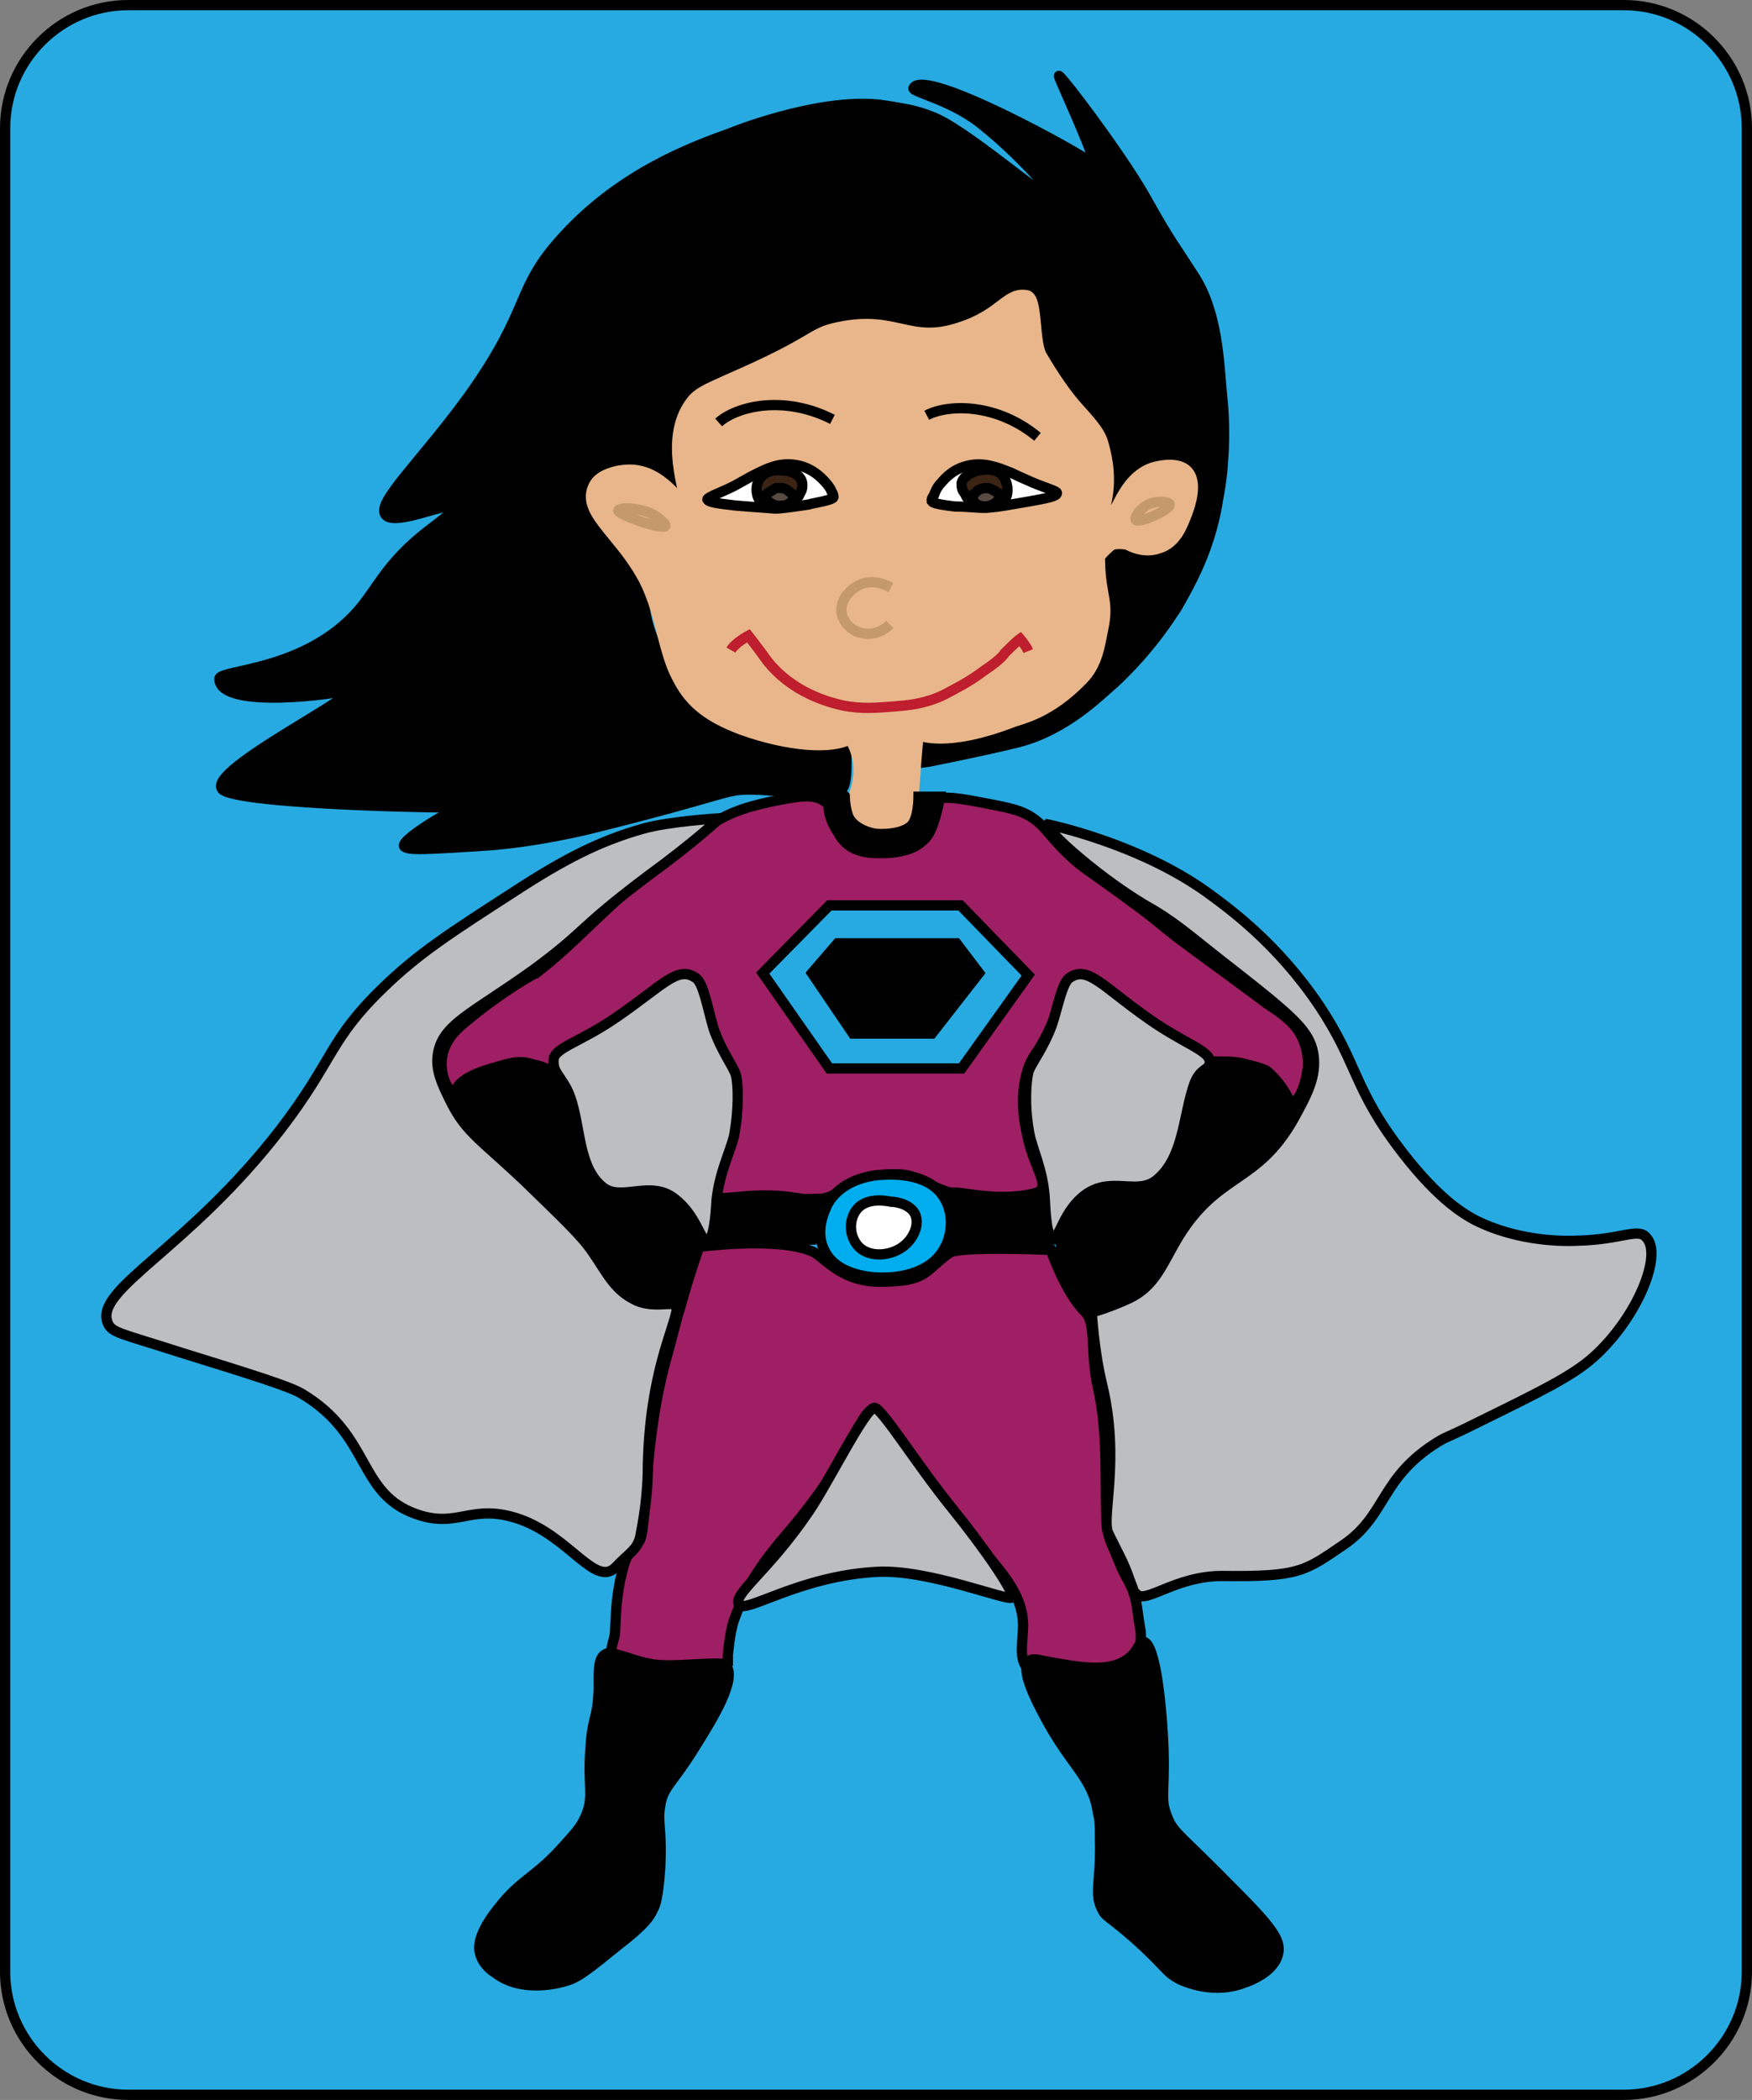 <?xml version="1.0" encoding="utf-8"?>
<!-- Generator: Adobe Illustrator 18.1.0, SVG Export Plug-In . SVG Version: 6.00 Build 0)  -->
<!DOCTYPE svg PUBLIC "-//W3C//DTD SVG 1.1//EN" "http://www.w3.org/Graphics/SVG/1.1/DTD/svg11.dtd">
<svg version="1.1" id="Layer_1" xmlns="http://www.w3.org/2000/svg" xmlns:xlink="http://www.w3.org/1999/xlink" x="0px" y="0px"
	 viewBox="0 0 170.9 204.8" enable-background="new 0 0 170.9 204.8" xml:space="preserve">
<rect x="0" y="0" width="170.9" height="204.8" fill="#808080" stroke="none"/>
<path fill="#27AAE1" stroke="#000000" stroke-miterlimit="10" d="M158.4,204.3H12.5c-6.6,0-12-5.4-12-12V12.5c0-6.6,5.4-12,12-12
	h145.9c6.6,0,12,5.4,12,12v179.8C170.4,198.9,165,204.3,158.4,204.3z"/>
<path stroke="#000000" stroke-miterlimit="10" d="M21.4,66.2c0-0.9,8.3-0.7,13.5-6.6c1.9-2.2,2.7-4.4,6.2-7.3
	c1.6-1.3,3.3-2.4,3.1-2.8c-0.3-0.7-5.7,1.9-6.6,0.7c-0.9-1.2,3.4-5.1,8-11.4C52,29.9,50.1,28.3,55,23c5.7-6.2,12.6-8.7,16.2-10
	c0,0,8.3-3.4,14.5-2.8c1.5,0.2,3,0.5,3,0.5c0,0,1,0.2,2,0.6c3.3,1.1,11.3,8.3,11.9,7.9c0.3-0.3-3.4-4.3-6.5-6.8
	C93.1,9.8,89,9,89.1,8.6c1-2.1,16.4,6.4,17.4,7.3c1.1,0.9-3.4-8.6-3.2-8.5c0.4,0.2,5.8,7.3,8.3,11.6c2.3,4.1,2.2,3.8,4.8,7.8
	c2.4,3.6,2.5,8.6,2.8,11.7c0.3,2.7,0.2,5.2,0.1,6.4c-0.1,1.9-0.4,3.3-0.5,3.9c-0.2,1.3-0.7,3.7-1.9,6.4c-0.7,1.6-1.5,3-1.9,3.7
	c0,0-0.2,0.4-0.5,0.8c-2.7,4.2-5.9,7-5.9,7c-1.3,1.1-4.6,4.5-9.3,5.7c-3.2,0.8-9.7,2.1-9.8,2.1c0,0,0.2-3.7,0.1-2
	c0,0,16.3-2.2,18.4-10.1c0.9-3.4-1.1-9,1-9c1.2,0,1.9,1.1,3.8,0.2c3.1-1.4,5.3-6.4,3.5-8.1c-1-1-3.4-0.6-4.8,0.3
	c-2.3,1.5-2.5,4.2-3.1,4.1c-0.8-0.1,0.6-4.6-1.7-8.3c-0.9-1.5-1.6-1.5-3.5-4.1c-1.1-1.6-1.7-2.5-2.1-3.8c-0.7-2.7,0.4-4.2-0.3-4.8
	c-1-0.9-3.3,1.3-6.9,2.4c-5.1,1.6-6.1-1.1-11.8,0c-4,0.8-3.1,2.1-10.7,4.8c-1.4,0.5-2.9,1-4.1,2.4c-2,2.3-2.1,5.2-2.1,5.5
	c0,2.7,1.3,4.7,1,4.8c-0.4,0.2-1.7-3.3-4.5-3.8c-1.3-0.2-3,0.2-3.8,1.4c-1,1.5-0.3,3.4,0,4.1c1.1,3,3.2,2.7,4.5,5.5
	c0.9,2,0,2.5,1,5.5c0.7,2.2,1.8,3.7,2.4,4.5c0.9,1.2,2.1,2.9,4.1,4.1c1.5,1,3.2,1.3,6.6,2.1c0,0,1.5-0.2,6.1,0.6
	c-0.2-1.1,0.2,2.9-0.3,3.9c-0.7,1.5-4.7,0.4-9,0.3c-2.8,0-1.9,0.4-15.6,3.8c0,0-5.5,1.4-10.8,1.7c0,0,0,0,0,0
	c-4.9,0.3-7.3,0.5-7.5,0c-0.2-0.8,6.7-4.8,6.2-3.8c-0.1,0.2-22.3-0.2-23.9-1.7c-1.8-1.8,14.5-9.7,12.1-9.7
	C33.4,67.6,21.4,69.3,21.4,66.2z"/>
<path fill="#E8B68A" stroke="#E8B68A" stroke-miterlimit="10" d="M89,79.7c0,0,0.3-5,0.6-8c0,0,2.6,1.3,9.3-1.3
	c0.8-0.3,3.5-0.8,6.7-4.1c1.5-1.5,1.7-3.5,2-4.9c0.6-2.8-0.2-3.1-0.3-6.5c0,0-0.7-0.2,1.1-1.7c0.2-0.2,1.4-0.2,1.7,0
	c0.6,0.3,1.7,0.7,2.9,0.3c1.8-0.5,2.4-2.4,2.8-3.4c0.3-0.8,1.1-3.1,0-4.2c-0.8-0.8-2.4-0.6-3.4-0.3c-3.1,1.1-3.5,5-4.5,4.8
	c-0.8-0.1,1-2-0.1-6.5c-0.3-1.3-0.5-1.8-2.4-3.9c-1.4-1.5-2.7-3.5-3.7-5.2c-0.9-1.3-0.4-5.7-1.5-6c-2-0.4-2.5,1.8-6.5,3.1
	c-5,1.7-6.2-1.2-11.9,0c-2.9,0.6-1.8,1.2-10.8,5.1c-2.2,1-3,1.3-3.7,2.3c-2.6,3.6-0.3,9-0.6,9.5c-0.3,0.4-2-3-5.3-3
	c-1.1,0-2.8,0.4-3.4,1.4c-1.5,2.6,2.1,4.6,4.5,8.8c1.9,3.2,2.1,7.4,3.5,10c1.1,2.2,2.6,3.8,6.4,5.2c4.5,1.6,8.7,1.9,10.5,0.9
	c0,0,0,0,0,0c1.7,2.8,0.3,5.6,0.3,5.6c0,0.3,0,0.9,0,1.6c0.4,0.3,1.1,0.8,2.1,1c0.3,0.1,0.6,0.1,1,0.1C87.9,80.6,89,79.7,89,79.7z"
	/>
<path fill="#9E1F63" stroke="#000000" stroke-miterlimit="10" d="M80.5,78.2c-1.2-0.9-2.8-0.5-5.4,0c-1.2,0.3-2.9,0.6-4.9,1.7
	c-3,1.6-4.5,3.4-7.3,5.6c-3.9,3-6.8,6.5-10.6,9.4c-0.1,0-3.2,1.7-6.7,4.6c-1,0.8-2,1.7-2.4,3.2c-0.4,1.6,0.2,3.6,1.2,3.9
	c0.6,0.2,1-0.6,2.9-1.7c1.3-0.8,2.4-1.4,3.7-1.3c1.4,0.1,1.5,0.8,2.5,0.8c1.9,0.1,4.3-3.3,5.8-4.3c1.3-0.9,3.2-1.3,5.3-3.3
	c1-1,1.4-1.8,2-1.7c1,0.1,0.8,2.3,2.5,5.1c1.1,1.8,1.3,2,1.8,3.6c0.5,1.4,0.8,5.5,0,8.3c0,0-0.6,0.2-0.7,2.8l-0.4,1.7
	c0.3,0.6,2.3-0.1,5.4,0c3.1,0.1,3.5,0.7,5.1,0.3c1.7-0.4,1.8-1.2,3.8-1.9c1.7-0.6,3.8-0.5,4.3-0.4c1.7,0.4,1.9,0.9,3.9,1.6
	c0.6,0.2,0.3,0,1.8,0.2c2.6,0.4,4.2,0.4,5.7,0.2c1.4-0.2,1.6-0.4,1.7-0.5c0.7-0.9-0.7-2.4-1.3-5.4c-0.2-0.9-0.8-3.5,0-6.2
	c0.5-1.7,1-1.6,2.2-4.2c1.6-3.5,1.2-4.6,2.2-5.1c1.2-0.5,3.3,1.1,7.4,4.4c3.4,2.6,4.3,3.7,6.2,3.9c1.1,0.1,1.9-0.1,3.4,0.3
	c0.7,0.2,2.2,0.7,3.2,2c0.8,1,0.8,1.7,1.2,1.7c0.7,0,1.3-1.6,1.5-2.9c0.1-0.4,0.2-1.5-0.2-2.7c-0.6-2-2.2-3-3.7-4
	c0,0-0.5-0.4-7.6-5.6c-3-2.2-2.4-2-6.1-4.7c-3.8-2.8-4.1-2.8-5.6-4.2c-2.2-2.1-2.3-2.9-4-3.9c-1.1-0.6-2.3-0.8-4.9-1.3
	c-3.1-0.6-3.6-0.4-3.9-0.2c-1.1,0.8-0.2,2.3-1.3,3.7c-1.2,1.4-3.3,1.5-4,1.5c-0.8,0-2.5,0.1-3.7-1C81,80.8,81.8,79.2,80.5,78.2z"/>
<polygon fill="#27AAE1" stroke="#000000" stroke-miterlimit="10" points="80.9,88.3 74.4,94.9 80.9,104.2 93.8,104.2 100.3,95.1 
	93.7,88.3 "/>
<polygon stroke="#000000" stroke-miterlimit="10" points="79.2,94.9 83.2,100.8 90.9,100.8 95.5,94.9 93.3,92 81.7,92 "/>
<path stroke="#000000" stroke-miterlimit="10" d="M44.4,106.5c-0.3,1.1,1.1,3.1,3.5,5.6c5.3,5.3,6.1,4.6,8.3,7.4
	c2.2,2.7,2.6,4.8,5.6,6.9c1.3,0.9,2.2,1.2,3,1c1.6-0.5,2.2-2.9,2.5-4.4c0.4-1.7,0.8-3.7-0.3-5.2c-0.9-1.2-2.3-1.5-3.4-1.7
	c-2.3-0.5-2.9,0.3-4,0c-3.5-1-1.9-9.8-6.1-11.8c-1.7-0.8-3.6-0.7-4.5-0.4C48,104.2,44.8,104.9,44.4,106.5z"/>
<path stroke="#000000" stroke-miterlimit="10" d="M118.8,103.7c-4.1,0.3-2.5,10-6.7,12c-2.1,1-3.6-0.5-5.9,1
	c-2.3,1.5-2.7,4.3-2.7,4.6c-0.3,2.5,0.8,5.7,2.9,6.2c1.3,0.4,2.6-0.4,3.5-1c2.6-1.7,2.9-3.4,5.1-6.1c0.9-1.2,0.7-0.7,7.9-7.3
	c2.3-2.1,3.3-3.1,3.2-4.4c-0.1-1.9-2-3.9-2.6-4.3C122.7,104,120.6,103.5,118.8,103.7z"/>
<path stroke="#000000" stroke-miterlimit="10" d="M69.2,117.2c-0.3,1.2-0.7,2.5-1,3.7h11l1.2-4L69.2,117.2z"/>
<polygon stroke="#000000" stroke-miterlimit="10" points="92.7,117 92.7,121.6 102.6,120.9 101.4,116.8 "/>
<path fill="#00AEEF" stroke="#000000" stroke-miterlimit="10" d="M80.7,117.5c-0.1,0.3-1.3,2.4-0.3,4.4c1.2,2.6,4.9,2.7,5.6,2.7
	c0.8,0,4.7,0,6.2-3c0.1-0.1,1.2-2.4,0-4.6c-1.6-3-6.1-2.4-6.6-2.4C84.8,114.7,82,115.1,80.7,117.5z"/>
<path fill="#FFFFFF" stroke="#000000" stroke-miterlimit="10" d="M83.4,118.2c-0.6,1-0.5,2.3,0.2,3.2c1.1,1.4,3.5,1.1,4.7,0
	c0.7-0.6,1.4-1.8,1-2.9c-0.4-1-1.8-1.3-2.4-1.3C86.4,117.1,84.3,116.7,83.4,118.2z"/>
<path fill="#9E1F63" stroke="#000000" stroke-miterlimit="10" d="M68.2,121.6c0,0-1,2.8-1.9,6.1c-0.2,0.5-0.8,3-1.2,4.4
	c-2.5,8.7-1.9,17.4-2.8,18.3c-1.3,1.2-1.4,2-1.8,3.7c-0.4,2-0.4,3.1-0.5,4.9c0,0.9-0.5,1.6-0.3,2.2c0.2,0.9,1.6,1.3,2.5,1.5
	c0.5,0.2,2.8,0.5,4.6,0.4c1.9-0.1,4.2-1,4.2-1v-0.7c0,0,0.2-2.3,0.6-3.4c1.2-3.4,2.8-5.6,4.9-8.1c6.8-7.8,7.2-12,8.7-12.5
	c0,0,2.8,4.2,10.4,13.4c2.3,2.8,4.1,4.7,4.2,7.6c0,1.7-0.5,3.4,0.5,4.4c0.2,0.2,0.6,0.5,3.2,0.7c4.6,0.3,6-0.6,6.4-0.8
	c0.5-0.3,1.3-0.9,1.3-1.7c0-0.8,0.2-1.4,0-2.3c-0.4-2.3-0.2-2.9-1.4-5c-0.5-0.9-0.9-2.1-1.4-3.2c-1.1-2.3,0.1-8.9-1.3-15.2
	c-0.8-3.5-0.1-6.3-1.3-7.4c-1.9-1.9-3.3-6-3.3-6s-9-0.4-9.9,0.3c-2.5,1.8-2.1,2.8-6.8,2.8c-4,0-5.6-2.7-6.7-3
	C75.7,120.6,68.2,121.6,68.2,121.6z"/>
<path stroke="#000000" stroke-miterlimit="10" d="M58.4,164.7c0-1.6-0.1-3,0.7-3.4c0.4-0.2,0.8,0,1.9,0.3c1.2,0.4,2.5,0.8,3.7,0.8
	c2,0.1,5.8-0.4,6.1,0c1.1,1.3-1.2,5.1-2.9,7.8c-2.4,3.9-3.2,4-3.5,5.9c-0.3,1.8,0.2,2.1,0,6.1c-0.2,2.9-0.5,3.7-0.7,4
	c-0.3,0.7-0.8,1.5-3.4,3.5c-2.6,2.1-3.9,3.2-5.1,3.5c-0.3,0.1-4.2,1.3-6.9-0.8c-0.5-0.3-1.3-1-1.5-2c-0.1-0.4-0.3-1.7,1.9-4.4
	c2.2-2.8,3.6-2.9,6.4-6.1c1.1-1.2,1.6-1.8,2-2.7c0.9-2,0.2-2.9,0.5-6.7C57.8,167.2,58.3,167.8,58.4,164.7z"/>
<path stroke="#000000" stroke-miterlimit="10" d="M101.9,167.4c-0.9-1.7-2.4-4.6-1.5-5.4c0.4-0.4,1.1,0,3.2,0.3
	c2.3,0.4,4.8,0.7,6.4-0.5c1.1-0.8,1.1-1.7,1.5-1.7c1.3,0.1,1.8,7.1,1.9,8.6c0.4,6.1-0.4,6.5,0.5,8.6c0.6,1.5,1.2,1.6,6.4,6.9
	c3.8,3.8,4.6,5,4.4,6.2c-0.3,1.9-2.8,2.8-3.4,3c-2.9,1.1-5.6-0.1-6.1-0.3c-1.6-0.8-1.4-1.3-4.7-4.2c-2.4-2.1-2.6-1.9-3-2.7
	c-0.8-1.6-0.1-2.6-0.2-6.7c0-1.3,0-2-0.2-2.7C106.6,173.3,104.5,172.3,101.9,167.4z"/>
<path fill="#BCBEC0" stroke="#000000" stroke-miterlimit="10" d="M102.2,80.4c0,0,8.8,1.8,15.5,6.6c2.2,1.6,6.9,5,11,11.1
	c3.8,5.7,3.3,8.1,8.1,14.3c3.7,4.8,6.2,6.1,7.1,6.6c3.8,1.9,7.9,2.1,10,2c4.3-0.1,5.9-1.3,6.7-0.3c1.6,1.7-0.9,7.8-5.1,11.6
	c-2.1,1.9-5.2,3.4-11.3,6.4c-3.2,1.6-2.9,1.3-3.9,1.9c-5.7,3.5-5,7.2-9.3,10.1c-3.7,2.5-4.2,3.1-11.8,3c-4.5,0-7.4,2.7-8.3,1.8
	c-0.8-0.8,0.3,1.1-0.7-1.4c-0.6-1.8-1.3-2.9-2.1-4.6c-0.7-1.5,1.2-7.1-0.6-14.5c-0.8-3.3-1-7-1-7s1.8-0.5,3.7-1.4
	c2.5-1.2,3.2-3.4,4.7-5.9c3.9-6.4,7.7-5.2,11.3-11.6c1.2-2.2,2.3-4.1,1.9-6.4c-0.4-2.1-1.8-3.4-7.4-7.8c-3.9-3-5.6-4.6-8.1-6.1
	C107.4,85.9,101.8,80.8,102.2,80.4z"/>
<g>
	<path fill="#27AAE1" stroke="#000000" stroke-miterlimit="10" d="M104.3,95.4c1.8-1.3,3.2,0.8,7.8,4c3.4,2.4,6,3.1,5.9,4.2
		c0,0.8-0.9,0.5-1.5,2.1c-1.1,3.1-1,7.2-3.7,9.4c-1.9,1.5-4.4-0.4-6.9,1.4c-2.2,1.6-2.5,4.3-3.2,4.2c-0.6-0.1-0.7-2.2-0.8-4
		c-0.2-2.7-1.2-4.6-1.5-6.2c-0.5-2.7-0.3-5-0.1-5.9c0.2-0.8,1.4-2.2,2.3-4.6C103.2,98.2,103.6,95.9,104.3,95.4z"/>
</g>
<path fill="#BCBEC0" stroke="#000000" stroke-miterlimit="10" d="M98.7,155.8c-0.4,0.4-8.2-2.8-13.2-2.5c-7.5,0.4-12.8,4.1-13.4,3.2
	c-0.7-1,2.8-3.2,6.8-9.1c1.9-2.8,5.5-10.1,6.4-10.1c0.7,0,4.1,5.5,7.5,9.7C96.2,151.2,99.1,155.5,98.7,155.8z"/>
<path fill="#BCBEC0" stroke="#000000" stroke-miterlimit="10" d="M60.1,152.8c-2,2.1-4.4-2.8-9.3-4.6c-4.8-1.7-6,0.9-10.1-0.5
	c-5.9-2-4.4-7.7-11.3-11.8c-1.2-0.7-4.7-1.8-11.8-4c-5.9-1.9-6.7-1.9-7.1-2.9c-1.3-3.3,7.8-7.1,16.9-18.9c5.2-6.8,4.7-8.7,10-13.8
	c3.4-3.3,6.5-5.3,12.7-9.3c4.9-3.2,8.4-5,12.7-6.2c2.5-0.7,7.4-1,7.4-1s-2.3,2.2-7.1,5.7c-6.9,5.2-5.8,5.2-11.1,9.1
	c-6,4.3-8.9,5.3-9.3,8.3c-0.2,1.5,0.4,2.8,1.3,4.6c1.5,3,3,3.7,7.4,7.9c3.6,3.5,5.4,5.2,6.4,6.7c1.4,2,2.1,3.7,4.2,4.7
	c2.1,1,4.3-0.3,4,1c-0.3,1.9-2.6,6.3-2.8,15c0,2.1-0.2,4.3-0.7,6.8C62.3,151.1,61.3,151.5,60.1,152.8z"/>
<g>
	<path fill="#BCBEC0" stroke="#000000" stroke-miterlimit="10" d="M104.3,95.4c1.8-1.3,3.2,0.8,7.8,4c3.4,2.4,6,3.1,5.9,4.2
		c0,0.8-0.9,0.5-1.5,2.1c-1.1,3.1-1,7.2-3.7,9.4c-1.9,1.5-4.4-0.4-6.9,1.4c-2.2,1.6-2.5,4.3-3.2,4.2c-0.6-0.1-0.7-2.2-0.8-4
		c-0.2-2.7-1.2-4.6-1.5-6.2c-0.5-2.7-0.3-5-0.1-5.9c0.2-0.8,1.4-2.2,2.3-4.6C103.2,98.2,103.6,95.9,104.3,95.4z"/>
</g>
<g>
	<path fill="#BCBEC0" stroke="#000000" stroke-miterlimit="10" d="M67.9,95.4c-1.8-1.3-3.2,0.7-7.9,3.9c-3.5,2.4-6,2.9-6,4.1
		c0,0.8,0,0.8,1,2.3c1.8,2.8,1,7.7,3.7,10c1.8,1.6,4.7-0.7,7.1,1.2c2.2,1.7,2.5,4.2,3.2,4.1c0.6-0.1,0.8-2.2,0.9-4
		c0.3-2.7,1.3-4.6,1.7-6.2c0.5-2.7,0.4-5,0.2-5.9c-0.2-0.8-1.4-2.3-2.2-4.6C69,98.2,68.6,95.9,67.9,95.4z"/>
</g>
<path stroke="#000000" stroke-miterlimit="10" d="M81,78c0-0.1,0,0.3,0.8-0.1c0.7-0.4,0.6-0.3,0.6-0.3s0,1,0.3,1.9
	c0.4,1.2,2,1.7,2.6,1.8c0.6,0.1,2.9,0.1,3.7-0.9c0.6-0.8,0.6-2.7,0.6-2.7h2.1c0,0-0.5,2.9-1.3,3.9c-1.1,1.3-2.4,1.4-3.3,1.5
	c-0.9,0.1-2.8,0.3-4.4-1C81.1,81,80.5,78.6,81,78z"/>
<path fill="none" stroke="#C49A6C" stroke-miterlimit="10" d="M110.8,50.7c-0.2-0.2,0.4-1.1,1.2-1.5c0.9-0.4,2-0.3,2.1,0
	C114.2,49.7,111.1,51.1,110.8,50.7z"/>
<path fill="none" stroke="#C49A6C" stroke-miterlimit="10" d="M64.9,51.3c0.1-0.2-0.9-1.2-2.2-1.5c-1-0.3-2.3-0.3-2.4,0
	C60.3,50.2,64.6,51.7,64.9,51.3z"/>
<path fill="none" stroke="#000000" stroke-miterlimit="10" d="M90.4,40.5c2.1-1.1,6.8-1.2,10.8,2.1"/>
<line fill="none" stroke="#000000" stroke-miterlimit="10" x1="93.4" y1="39.6" x2="93.4" y2="39.6"/>
<g>
	<path fill="none" stroke="#C49A6C" stroke-miterlimit="10" d="M86.9,57.3c-0.2-0.1-1.4-0.8-2.7-0.4c-1.2,0.4-2.3,1.6-2.1,2.9
		c0.2,1,1,1.7,1.8,1.9c1,0.3,2.1,0,2.9-0.8"/>
</g>
<path fill="none" stroke="#BE1E2D" stroke-miterlimit="10" d="M71.3,63.4C71.7,62.7,73,62,73,62s1.1,1.4,1.8,2.4
	c2.5,3.2,6.1,4.1,7.4,4.4c2,0.4,3.5,0.2,5,0.1c1.2-0.1,3-0.2,5-1.2c1.1-0.6,2.2-1.1,3.8-2.3c1.8-1.2,2-1.7,2-1.7
	c1.2-1.2,1.5-1.4,1.5-1.4s0.6,0.7,0.8,1.2"/>
<g>
	<path fill="#FFFFFF" stroke="#000000" stroke-miterlimit="10" d="M90.9,48.9c0-0.1-0.1-0.2,0.2-0.6c0.1-0.3,0.3-0.8,0.7-1.2
		c0.1-0.1,0.9-1.2,2.3-1.6c1.3-0.4,2.5-0.2,4,0.4c1.3,0.5,0.4,0.2,2.5,1.1c1.1,0.5,2.6,0.9,2.5,1.1c0,0.3-1,0.5-2.7,0.8
		c-2.4,0.4-2.7,0.5-3.9,0.6c-0.6,0.1-2-0.1-3.3-0.1C93.2,49.4,91.1,49.2,90.9,48.9z"/>
	<path fill="#3C2415" stroke="#000000" stroke-miterlimit="10" d="M93.8,47.1c0.2-0.8,1.3-1.1,1.5-1.2c0.2,0,1.8-0.5,2.6,0.6
		c0.4,0.6,0.5,1.5,0.2,2.1c-0.8,1.2-3.3,0.6-3.8-0.1c-0.1-0.2-0.2-0.4-0.2-0.4C93.8,47.8,93.8,47.4,93.8,47.1z"/>
	<path fill="#594A42" stroke="#000000" stroke-miterlimit="10" d="M95.3,47.9c0.3-0.3,0.8-0.3,1.1-0.3c0.2,0,1.2,0.6,1.2,0.7
		c-0.1,0.5-0.6,0.9-1,1c-0.5,0.2-1.3,0.1-1.6-0.4C94.7,48.4,95,48.2,95.3,47.9z"/>
</g>
<path fill="#FFFFFF" stroke="#000000" stroke-miterlimit="10" d="M127.5,52"/>
<g>
	<path fill="#FFFFFF" stroke="#000000" stroke-miterlimit="10" d="M81.3,48.5c0-0.1,0-0.3-0.2-0.6c-0.1-0.3-0.4-0.7-0.8-1.1
		c-0.1-0.1-1-1.1-2.4-1.4c-1.4-0.3-2.5,0-3.9,0.7c-1.2,0.6-0.4,0.2-2.4,1.3C70.4,48,69,48.5,69,48.7c0.1,0.3,1.1,0.4,2.7,0.6
		c2.4,0.2,2.8,0.2,3.9,0.3c0.6,0,2-0.2,3.3-0.4C79.1,49.1,81.2,48.8,81.3,48.5z"/>
	<path fill="#3C2415" stroke="#000000" stroke-miterlimit="10" d="M78.2,46.9c-0.3-0.8-1.4-1-1.6-1c-0.2,0-1.8-0.3-2.5,0.8
		c-0.4,0.6-0.4,1.5,0,2.1c0.9,1.2,3.3,0.3,3.8-0.4c0.1-0.2,0.2-0.4,0.2-0.4C78.3,47.7,78.3,47.2,78.2,46.9z"/>
	<path fill="#594A42" stroke="#000000" stroke-miterlimit="10" d="M76.8,47.8c-0.4-0.3-0.9-0.2-1.1-0.2c-0.2,0.1-1.2,0.7-1.1,0.8
		c0.2,0.5,0.7,0.8,1.1,0.9c0.5,0.1,1.3,0,1.6-0.5C77.5,48.3,77.2,48.1,76.8,47.8z"/>
</g>
<path fill="none" stroke="#000000" stroke-miterlimit="10" d="M70.1,41.2c1.8-1.6,6.4-2.7,11.1-0.3"/>
</svg>
